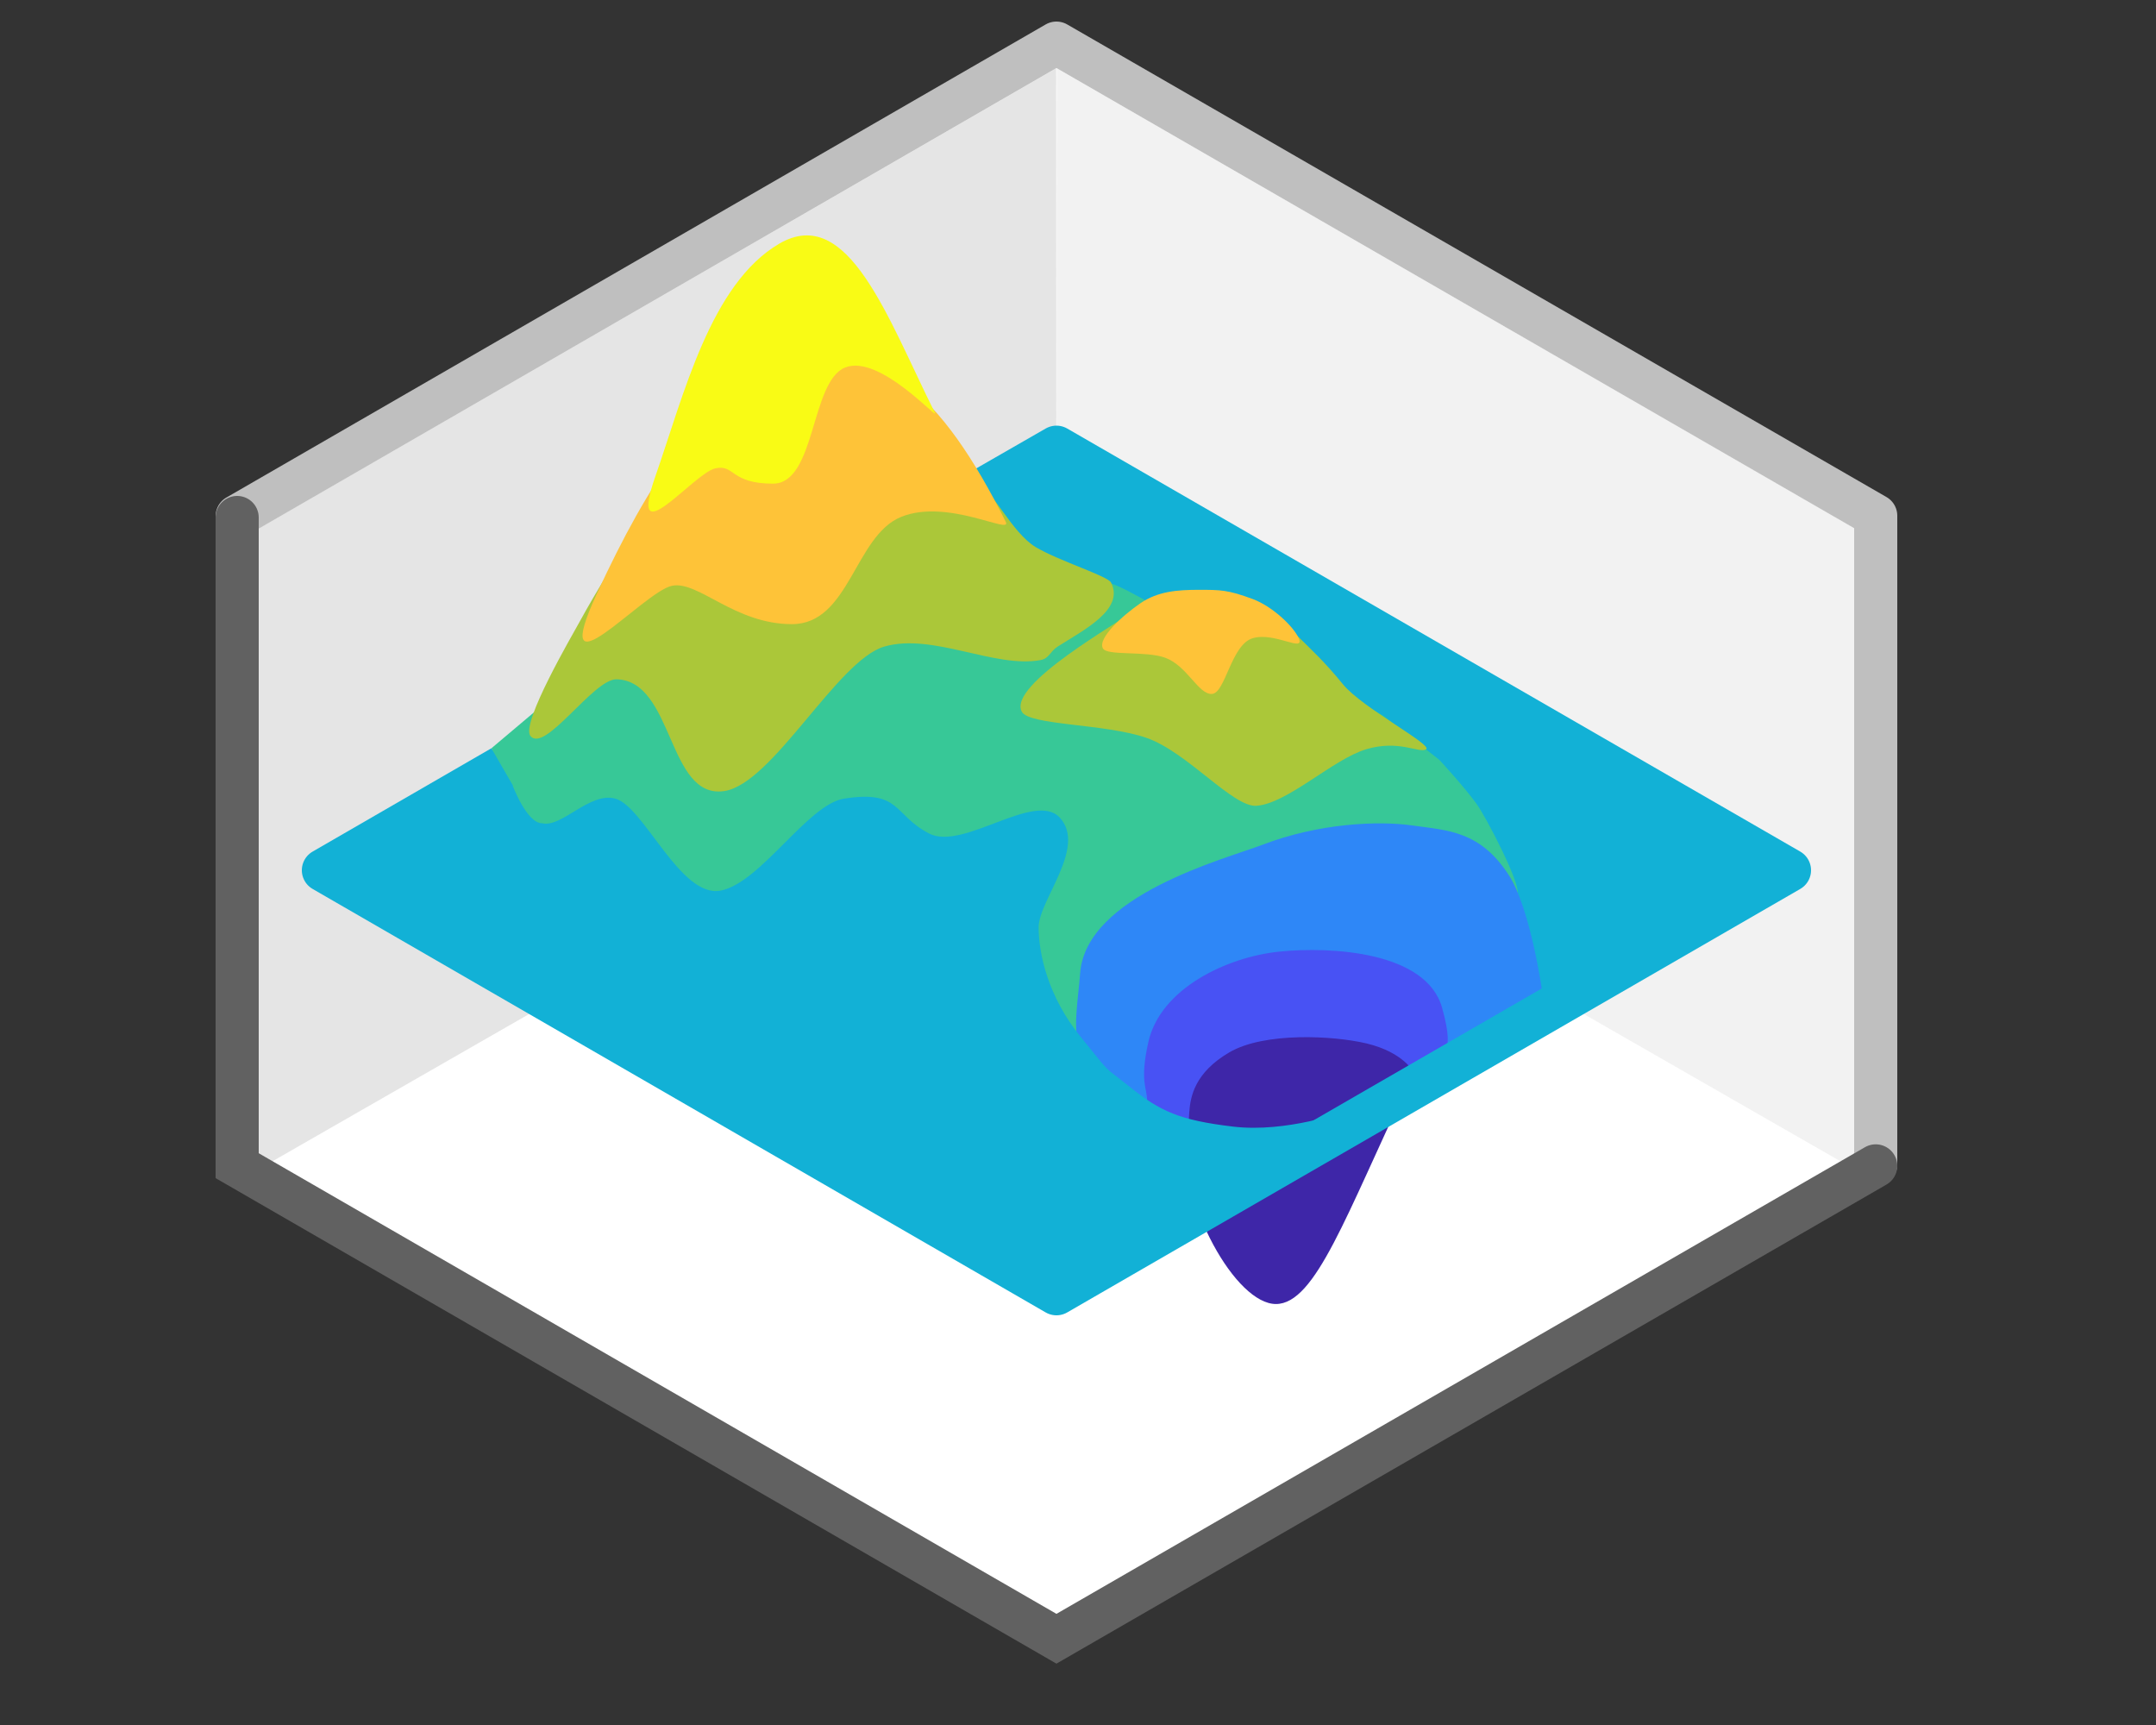 <svg width="50" height="40" viewBox="0 0 50 40" fill="none" xmlns="http://www.w3.org/2000/svg">
<rect x="0" y="0" width="50" height="40" fill="#333333" stroke="none"/>
<path d="M43.5 27.131L24.502 38.1L5 27L5 12.262L24.5 1L43.5 11.969V27.131Z" fill="white"/>
<path d="M43.5 27V11.959L24.5 1L5.5 11.97" stroke="#BFBFBF" stroke-linecap="round" stroke-linejoin="round"/>
<path opacity="0.2" d="M24.5 16.5L24.506 1.583L43.02 12.254V27.122L24.5 16.5Z" fill="#BFBFBF"/>
<path opacity="0.4" d="M24.5 16.5L24.494 1.583L5.98 12.267L5.98 27.122L24.5 16.5Z" fill="#BFBFBF"/>
<path d="M5.5 12V27.03L24.5 38L43.5 27.035" stroke="#616161" stroke-linecap="round"/>
<path d="M29.855 23.985C28.351 23.985 27.369 24.888 27.369 25.967C27.369 27.979 28.67 30.238 29.59 30.238C30.511 30.238 31.22 28.16 32.679 25.093C33.143 24.117 31.36 23.985 29.855 23.985Z" fill="#3E26A8"/>
<path d="M34.575 20.222C35.055 21.349 35.322 23.309 35.322 23.309L41.292 19.91L24.396 10.494L21.11 12.348L28.42 15.571C28.42 15.571 30.279 15.671 31.314 16.185C32.04 16.545 32.386 16.87 32.983 17.418C33.961 18.315 34.055 19.002 34.575 20.222Z" fill="#12B1D6"/>
<path d="M33.656 21.988C33.952 22.754 34.104 23.214 33.913 24.013C33.831 24.353 32.792 24.876 32.792 24.876C32.792 24.876 32.563 24.403 31.689 24.195C30.916 24.012 29.317 23.929 28.509 24.403C26.905 25.344 28.104 26.613 27.104 26.087C26.652 25.849 26.618 25.614 26.441 25.136C26.268 24.666 26.213 24.269 26.234 23.769C26.281 22.67 26.392 22.103 27.104 21.264C27.964 20.25 28.87 19.911 30.2 19.941C31.159 19.962 31.773 20.067 32.563 20.612C33.205 21.054 33.442 21.433 33.656 21.988Z" fill="#4852F4"/>
<path d="M32.093 16.606L30.974 15.955L30.085 15.698C29.44 15.807 26.023 13.439 25.673 13.522C25.137 13.65 24.236 15.14 22.397 14.644C21.186 15.07 19.779 14.644 19.727 14.644C19.674 14.644 16.418 15.254 15.571 15.069L12.442 16.469L11.399 17.349L12.116 19.517L17.354 21.049C18.394 21.119 21.017 20.003 21.133 20.003C21.249 20.003 23.003 22.784 23.376 23.034L25.306 24.461C25.956 24.207 28.558 20.305 28.611 20.305H31.889C31.889 20.305 34.763 21.811 35.191 20.711C35.27 20.509 34.474 18.954 34.234 18.628C33.93 18.213 33.383 17.623 33.383 17.623L32.093 16.606Z" fill="#37C897"/>
<path d="M32.761 19.142C33.564 19.257 34.32 19.259 34.99 20.291C35.502 21.08 35.771 23.03 35.771 23.03L33.532 24.311C33.494 24.372 33.443 24.362 33.443 24.362L33.532 24.311C33.588 24.223 33.618 23.988 33.443 23.366C33.077 22.067 30.875 21.942 29.663 22.067C28.451 22.193 26.909 22.921 26.631 24.166C26.427 25.076 26.602 25.228 26.602 25.508C26.338 25.578 25.421 25.217 25.049 24.324C24.863 23.878 25.006 23.18 25.049 22.574C25.179 20.756 28.406 19.922 29.289 19.585C30.578 19.092 31.958 19.026 32.761 19.142Z" fill="#2E87F7"/>
<path d="M28.595 26.124C29.841 26.273 31.201 25.768 31.201 25.768L24.608 30L7.923 19.998L11.889 18.216C11.889 18.216 12.217 19.09 12.571 19.09C13.027 19.202 13.673 18.356 14.271 18.519C14.932 18.7 15.782 20.829 16.71 20.652C17.637 20.476 18.732 18.652 19.574 18.519C20.901 18.311 20.708 18.895 21.55 19.329C22.337 19.734 24.002 18.328 24.58 18.962C25.207 19.65 24.087 20.878 24.087 21.502C24.087 22.125 24.311 23.121 25.063 24.044C25.815 24.966 25.514 24.654 26.211 25.211C26.909 25.768 27.348 25.975 28.595 26.124Z" fill="#12B1D6"/>
<path d="M22.594 11.465L24.5 10.37L41.5 20.18L24.5 30L7.5 20.18L11.646 17.784" stroke="#12B1D6" stroke-linejoin="round"/>
<path d="M31.145 15.868C30.697 15.319 30.431 15.088 30.069 14.726C29.707 14.364 29.187 14.209 28.538 14.215C27.691 14.223 26.605 13.874 26.27 14.176C26.017 14.404 23.354 15.872 23.698 16.505C23.871 16.822 25.623 16.777 26.586 17.109C27.529 17.434 28.595 18.723 29.138 18.685C29.857 18.634 30.913 17.606 31.68 17.375C32.446 17.143 32.916 17.477 33.074 17.375C33.232 17.271 31.593 16.416 31.145 15.868Z" fill="#ABC739"/>
<path d="M29.055 13.892C29.523 14.068 30.003 14.536 30.118 14.798C30.27 15.144 29.567 14.65 29.055 14.798C28.551 14.943 28.419 16.076 28.106 16.091C27.793 16.107 27.537 15.447 27.031 15.255C26.578 15.084 25.671 15.216 25.576 15.033C25.454 14.798 26.032 14.274 26.442 13.992C26.85 13.71 27.309 13.677 27.804 13.677C28.3 13.677 28.479 13.677 29.055 13.892Z" fill="#FEC338"/>
<path d="M24.02 12.687C24.57 13.013 25.689 13.356 25.766 13.508C26.086 14.137 25.124 14.612 24.53 14.992C24.341 15.114 24.336 15.268 24.132 15.306C23.066 15.502 21.633 14.671 20.511 14.992C19.422 15.304 17.915 18.181 16.794 18.344C15.475 18.536 15.63 15.783 14.298 15.752C13.764 15.74 12.633 17.482 12.301 17.064C12.072 16.775 13.281 14.713 13.458 14.389C13.805 13.754 14.298 12.964 14.298 12.964C15.448 12.812 18.267 12.926 18.424 12.822C18.619 12.691 22.452 11.306 22.745 11.306C22.98 11.306 23.471 12.361 24.02 12.687Z" fill="#ABC739"/>
<path d="M18.013 8.557C16.285 9.25 15.032 11.192 13.848 13.752C12.665 16.312 14.912 13.725 15.582 13.584C16.192 13.456 17.031 14.473 18.366 14.473C19.701 14.473 19.82 12.425 20.898 11.986C21.975 11.547 23.483 12.417 23.324 12.099C21.864 9.179 20.321 7.632 18.013 8.557Z" fill="#FEC338"/>
<path d="M18.073 5.65C16.474 6.583 15.856 9.166 15.197 11.05C14.538 12.934 16.092 10.965 16.591 10.86C17.046 10.764 16.932 11.215 17.926 11.215C18.921 11.215 18.794 8.85 19.597 8.523C20.4 8.196 21.797 9.8 21.678 9.564C20.591 7.389 19.673 4.716 18.073 5.65Z" fill="#F9FB15"/>

</svg>
